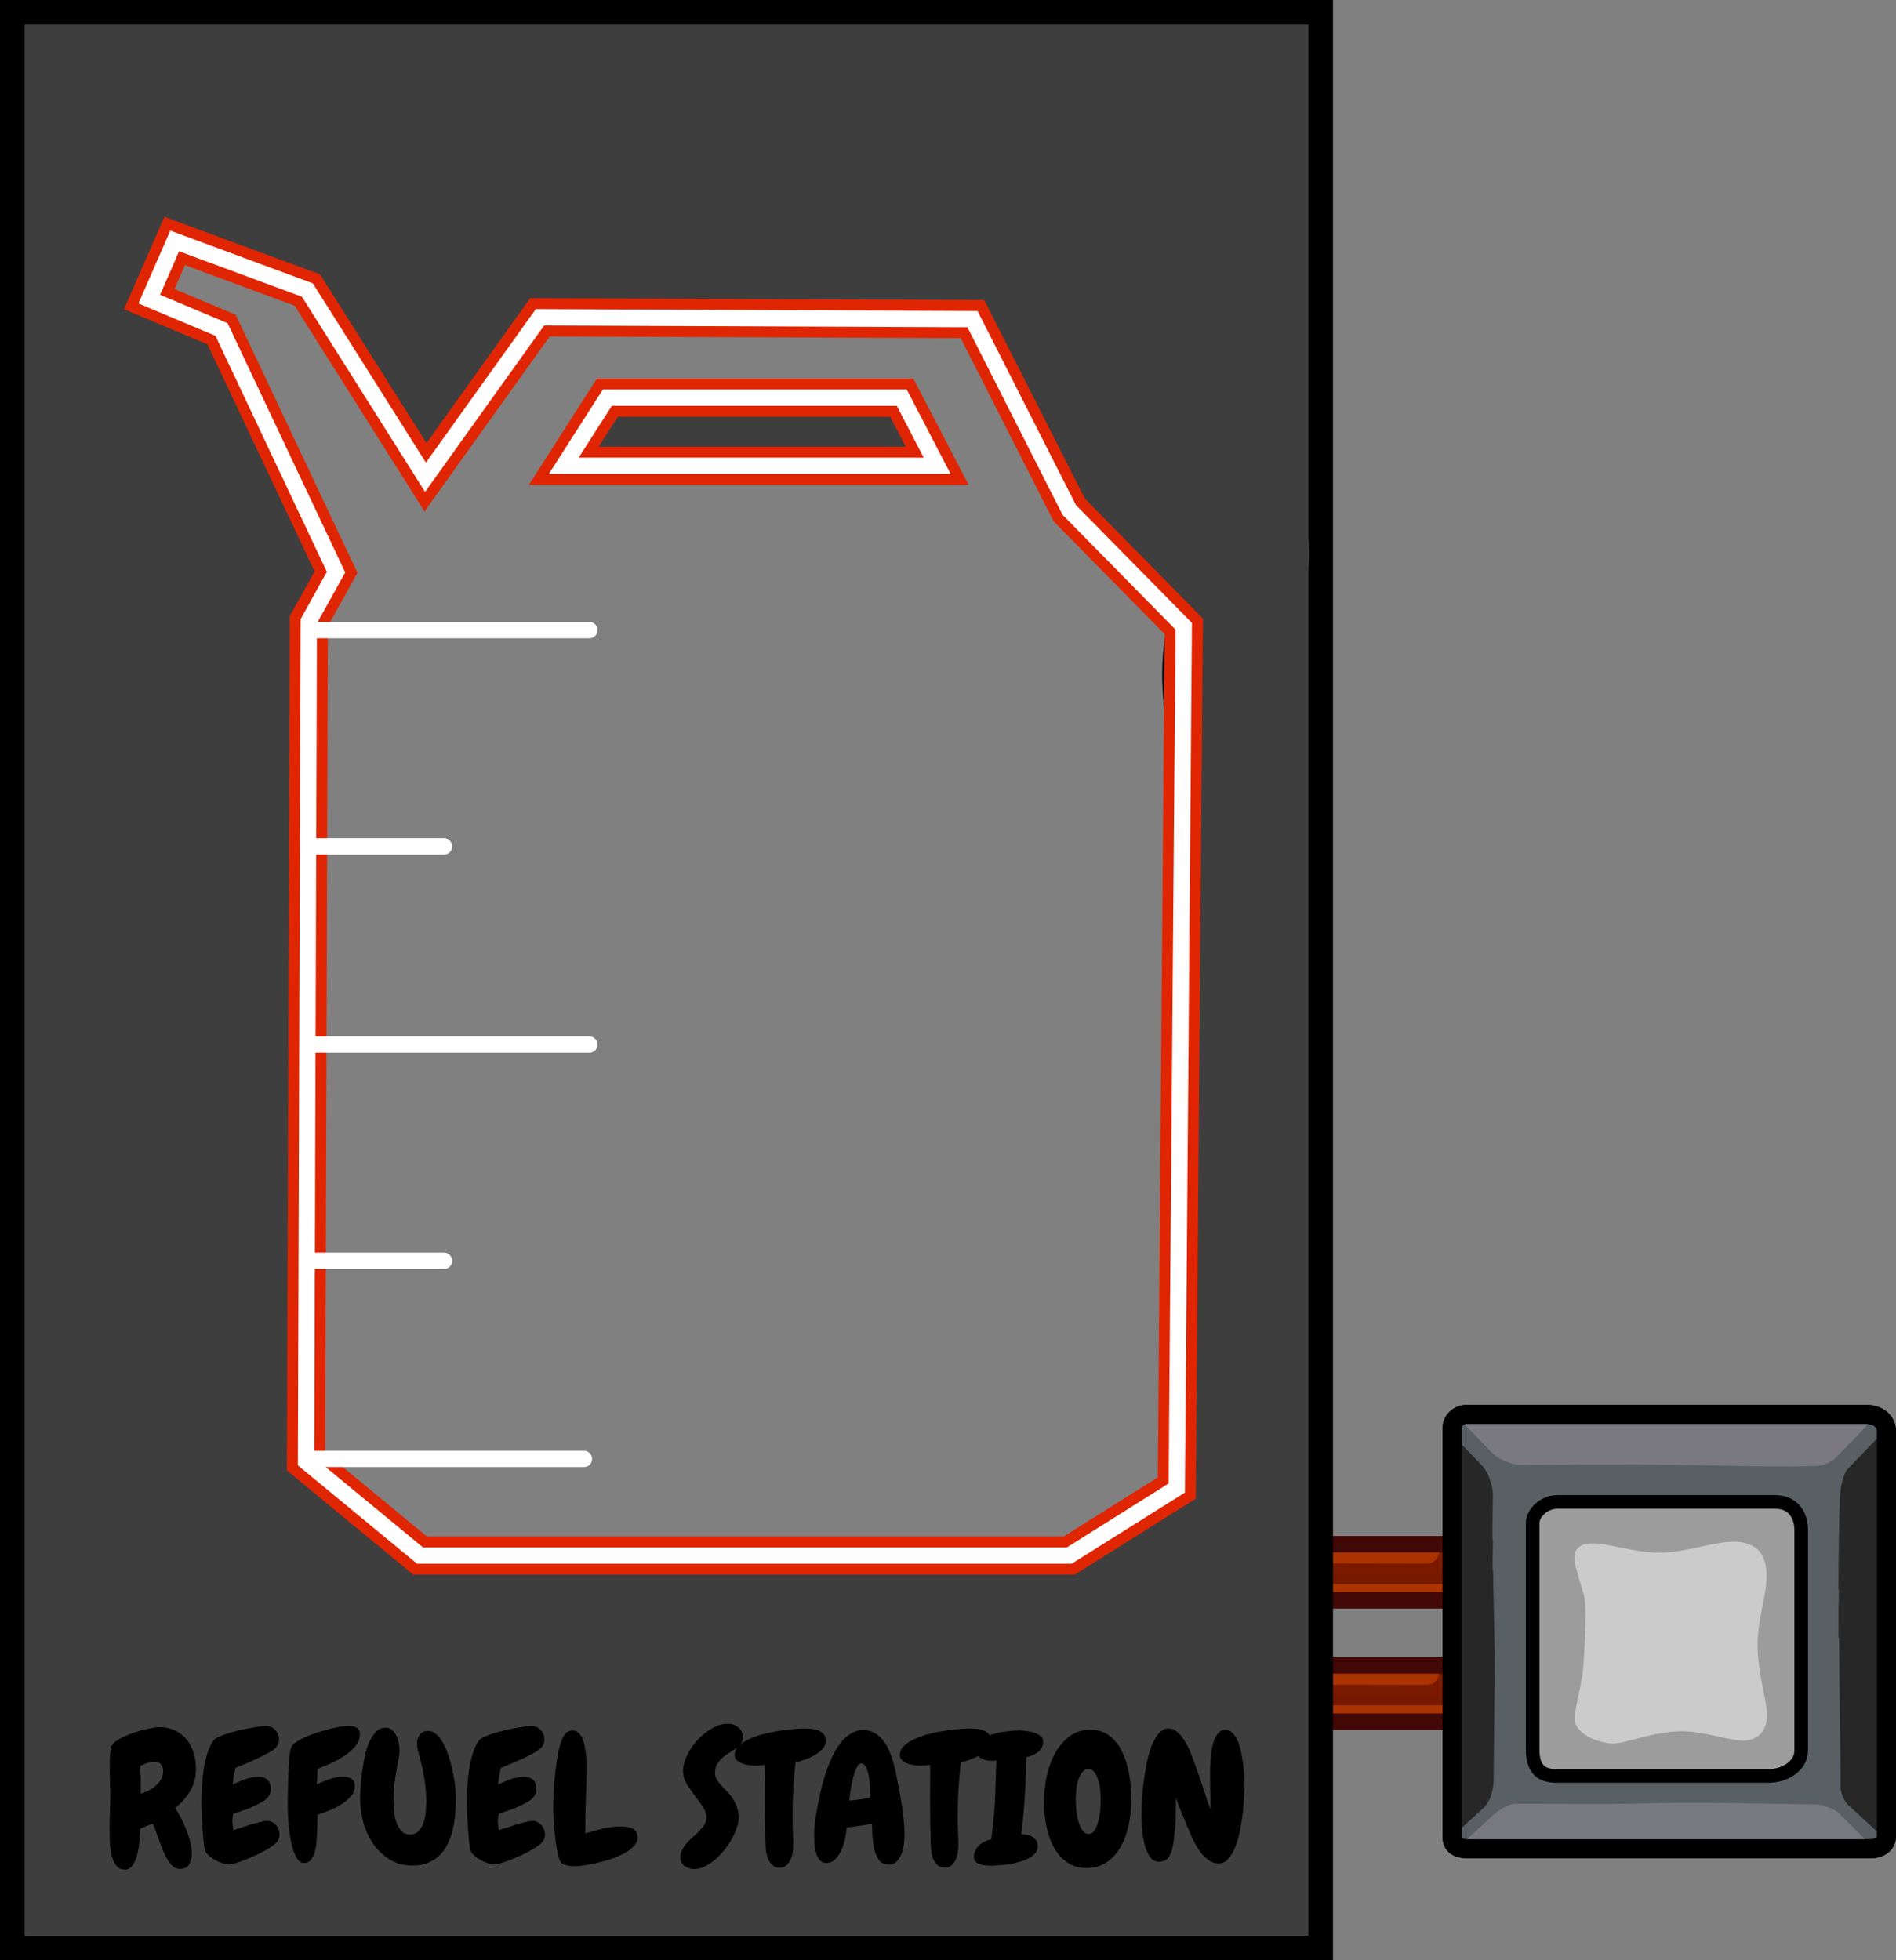 <svg version="1.1" xmlns="http://www.w3.org/2000/svg" xmlns:xlink="http://www.w3.org/1999/xlink" width="347.768" height="359.5" viewBox="0,0,347.768,359.5"><rect x="0" y="0" width="347.768" height="359.5" fill="#808080" stroke="none"/><defs><linearGradient x1="372.688" y1="305.69" x2="372.688" y2="315.975" gradientUnits="userSpaceOnUse" id="color-1"><stop offset="0" stop-color="#801a00"/><stop offset="1" stop-color="#701800"/></linearGradient><linearGradient x1="372.688" y1="283.44" x2="372.688" y2="293.725" gradientUnits="userSpaceOnUse" id="color-2"><stop offset="0" stop-color="#801a00"/><stop offset="1" stop-color="#701800"/></linearGradient></defs><g transform="translate(-117.75,-0.25)"><g data-paper-data="{&quot;isPaintingLayer&quot;:true}" fill-rule="nonzero" stroke-linejoin="miter" stroke-miterlimit="10" stroke-dasharray="" stroke-dashoffset="0" style="mix-blend-mode: normal"><g><path d="M358.759,315.975v-10.286h27.857v10.286z" fill="url(#color-1)" stroke="#420806" stroke-width="3" stroke-linecap="butt"/><path d="M379.473,307.007l-19.429,-0.032" fill="none" stroke="#aa3300" stroke-width="4.5" stroke-linecap="round"/><path d="M359.315,315.436v-2.444h27v2.444z" fill="#aa3300" stroke="none" stroke-width="0" stroke-linecap="butt"/><path d="M358.759,315.975v-10.286h27.857v10.286z" fill="none" stroke="#420806" stroke-width="3" stroke-linecap="butt"/></g><g><path d="M358.759,293.725v-10.286h27.857v10.286z" fill="url(#color-2)" stroke="#420806" stroke-width="3" stroke-linecap="butt"/><path d="M379.473,284.757l-19.429,-0.032" fill="none" stroke="#aa3300" stroke-width="4.5" stroke-linecap="round"/><path d="M359.315,293.186v-2.444h27v2.444z" fill="#aa3300" stroke="none" stroke-width="0" stroke-linecap="butt"/><path d="M358.759,293.725v-10.286h27.857v10.286z" fill="none" stroke="#420806" stroke-width="3" stroke-linecap="butt"/></g><path d="M164.287,322.27v-37h185.5v37z" fill="#3e3e3e" stroke="none" stroke-width="0" stroke-linecap="butt"/><path d="M120,357.5v-355h240v355zM145.323,17.749c-9.923,1.24 -8.682,11.163 -8.682,11.163c0.996,7.802 3.384,15.363 5.008,23.059c0.805,3.816 -0.085,7.8 -0.085,11.701c0,10.333 0,20.667 0,31c0,1.159 -0.021,8.772 0.085,9.299c1.021,5.073 3.081,9.907 4,15c0.864,4.787 -0.109,10.772 -0.085,15.701c0.016,3.293 0.838,6.538 1.034,9.825c0.321,5.382 -0.034,10.783 -0.034,16.175c0,1.45 -0.031,8.856 0.129,9.602c0.663,3.092 2.598,5.863 3,9c1.091,8.513 -0.915,17.383 -0.114,25.951c0.562,6.011 1.491,11.985 2,18c0.213,2.52 0.165,5.062 0.073,7.608c-0.642,-0.104 -1.337,-0.161 -2.088,-0.161c-10,0 -10,10 -10,10c0,2.333 0,5.667 0,8c0,4.47 0.577,9.562 0.049,14.015c-1.028,8.658 -2.013,18.391 -0.974,27.207c1.104,9.361 2.973,18.235 5.26,27.345c1.615,6.431 3.547,12.077 7.16,17.696c0.425,0.686 0.932,1.317 1.505,1.879c0.094,9.858 9.999,9.858 9.999,9.858c6.668,-0.027 12.588,1.422 19.175,1.966c12.259,1.013 24.735,-0.858 37,0c3.277,0.229 6.593,0.578 9.732,1.544c3.328,1.024 0.085,-11.367 3.537,-10.918c5.075,0.66 13.436,0.075 18.555,0.075c20.333,0 40.333,3 60.667,3c6.793,0 14.881,5.74 20.337,0.128c1.385,-1.424 9.576,-3.538 9.921,-6.573c0.234,-2.061 0.423,-4.177 0.075,-6.222c-0.068,-0.4 -1.473,0.003 -1.183,-0.281c0.53,-0.52 1.657,-0.077 2.13,-0.649c0.875,-1.058 0.842,-2.642 1.559,-3.813c0.492,-0.804 1.576,-1.158 2,-2c1.06,-2.102 1.576,-4.437 2.364,-6.655c0,-2.028 0.763,-3.986 1,-6c0.54,-4.591 0.129,-9.947 0.129,-14.602c0,-3.575 0.611,-8.664 -0.075,-12.222c-0.506,-2.625 -1.136,-5.263 -2.223,-7.705c-0.473,-1.063 -1.774,-1.569 -2.354,-2.578c-0.694,-1.207 -0.772,-2.691 -1.39,-3.939c-0.981,-1.98 -2.256,-3.801 -3.384,-5.701l-4.729,-4.764c-0.115,-4.665 -1.18,-8.02 -1.18,-12.758c0.002,-18.686 1.031,-42.882 0.331,-61.551c-0.503,-13.403 0.243,-22.047 0.663,-35.426c0.316,-10.091 -3.046,-20.021 -1.748,-30.034c1.416,-10.928 2.085,-21.418 2.088,-32.323c-0.049,-7.278 1.392,-14.491 2.227,-21.722c1.192,-10.331 1.762,-20.886 1.773,-31.278v-3c0,-3.473 -1.206,-5.74 -2.781,-7.219c-1.48,-1.575 -3.746,-2.781 -7.219,-2.781c-14.949,0 -29.778,-1.556 -44.706,-1.996c-0.181,-0.005 -21.735,-0.004 -24.294,-0.004c-15,0 -30,0 -45,0c-5,0 -10,0 -15,0c-1.467,0 -2.955,0.391 -4.398,0.129c-5.735,-1.042 -11.159,-3.373 -16.767,-4.959c-6.956,-0.651 -12.163,-1.521 -18.834,-1.17c-2.618,0.138 -5.374,-0.164 -7.827,0.761c-2.089,0.788 -3.496,2.778 -5.244,4.168l-0.017,0.051c-0.668,-0.028 -1.384,0.001 -2.153,0.097z" fill="#3e3e3e" stroke="#000000" stroke-width="4.5" stroke-linecap="butt"/><path d="M168.227,324.674c0.031,-0.003 0.061,-0.007 0.092,-0.011c12.305,-0.122 24.271,-1.455 36.692,-1.006c3.017,0.109 5.989,0.79 9,1c10.138,0.707 20.745,0.429 30.909,0.009c9.812,-0.405 20.139,-1.942 30.022,-1.013c12.4,1.166 24.571,3.932 37,5c3.151,0.271 6.527,0.161 9.833,0.079c0.018,1.585 0.029,3.17 -0.137,4.719c-0.007,0.069 -0.019,0.138 -0.034,0.206c-2.014,-0.006 -4.027,0.015 -6.041,0.015c-3.333,0 -6.667,0 -10,0c-17,0 -34,0 -51,0c-4.485,0 -9.292,0.382 -13.778,0.075c-2.079,-0.142 -4.556,-2.121 -6.129,-2.585c-0.687,-0.202 -13.194,-2.378 -14.268,-2.456c-12.261,-0.89 -24.76,1.031 -37,0c-4.851,-0.409 -9.448,-1.2 -14.175,-1.666c-0.228,-0.837 -0.562,-1.631 -0.987,-2.366z" fill="#3e3e3e" stroke="#000000" stroke-width="4.5" stroke-linecap="butt"/><path d="M138.805,353.589v-55.667h214.5v55.667z" fill="#3e3e3e" stroke="none" stroke-width="0" stroke-linecap="butt"/><path d="M179.805,58.407v-49.985h166v49.985z" fill="#3e3e3e" stroke="none" stroke-width="0" stroke-linecap="butt"/><path d="M135.805,335.407v-241h38v241z" fill="#3e3e3e" stroke="none" stroke-width="0" stroke-linecap="butt"/><path d="M152.39,8.948c2.706,-2.32 5.29,0.006 8.095,-0.474c2.289,-0.392 3.568,-0.811 6.121,-0.938c2.489,-0.124 6.214,-1.535 7.451,0.629l0.521,0.912c10.396,-1.148 29.524,-2.939 29.524,2.382c0,2.994 -6.264,-1.121 -7.344,1.672c-0.241,0.623 -1.666,0.659 -1.517,1.31c1.521,1.315 2.776,2.932 3.67,4.756c1.154,1.406 2.003,3.109 1.493,5.63c0.02,0.319 0.031,0.641 0.031,0.966c0,3.011 -0.887,5.815 -2.415,8.165c1.2,1.464 2.401,2.903 3.829,3.857c3.569,2.386 5.464,3.455 7.111,6.301c4.835,2.49 8.142,7.531 8.142,13.344c0,8.284 -6.716,15 -15,15c-4.878,0 -9.212,-2.328 -11.951,-5.934c-2.961,-1.507 -7.653,-4.97 -9.721,-6.41c-1.586,-1.104 -2.844,-4.877 -4.491,-5.308c-4.05,-1.06 -9.398,-5.004 -12.78,-5.348c-2.901,-0.295 -9.324,-1.102 -11.974,-3.27c-0.843,0.988 -1.812,1.865 -2.881,2.607c0.087,0.653 0.132,1.32 0.132,1.997c0,1.947 -0.371,3.807 -1.046,5.514c0.467,0.571 0.892,1.177 1.272,1.814c1.083,0.837 1.878,0.007 2.999,0.256c1.49,0.331 5.004,2.759 5.855,3.483c5.581,4.751 6.315,13.09 7.8,20.045c3.955,2.593 6.611,7.005 6.779,12.047c3.648,2.736 6.008,7.096 6.008,12.007l0,-0c0,8.284 -6.716,15 -15,15c-7.566,0 -13.823,-5.601 -14.852,-12.883c-0.793,-0.041 -1.619,-0.135 -2.482,-0.284c-2.95,-0.511 -6.406,-0.387 -8.672,-2.344c-4.254,-3.674 -8.676,-9.674 -10.078,-15.281c-0.757,-3.03 -0.825,-6.845 -1.863,-9.72c-1.333,-3.694 3.09,0.55 2.298,-3.41l2.648,-7.579c0.297,-2.02 -5.646,-5.773 -5.111,-7.302c-2.218,-2.615 0.111,-5.333 0.111,-9.031c0,-4.878 -4.338,-11.546 -0.731,-14.286c-0.816,-1.85 -1.269,-3.896 -1.269,-6.048c0,-4.529 2.008,-8.59 5.181,-11.34c0.181,-1.155 0.493,-2.265 0.922,-3.317c-0.361,-0.314 -0.725,-0.648 -1.093,-1.004c-4.124,-3.992 8.062,2.718 9.24,-1.88c2.092,-8.164 7.318,-6.314 13.265,-4.149c0.412,-0.774 1.014,-1.502 1.773,-2.154z" fill="#3e3e3e" stroke="none" stroke-width="0.5" stroke-linecap="butt"/><path d="M174.602,272.141c8.284,0 15,6.716 15,15c0,5.667 -3.143,10.601 -7.781,13.152c-2.743,3.557 -7.047,5.848 -11.885,5.848c-8.284,0 -15,-6.716 -15,-15c0,-5.667 3.143,-10.601 7.781,-13.152c2.743,-3.557 7.047,-5.848 11.885,-5.848z" fill="#3e3e3e" stroke="none" stroke-width="0.5" stroke-linecap="butt"/><path d="M316.602,305.474c0,-8.284 6.716,-15 15,-15c8.284,0 15,6.716 15,15c0,8.284 -6.716,15 -15,15c-8.284,0 -15,-6.716 -15,-15z" fill="#3e3e3e" stroke="none" stroke-width="0.5" stroke-linecap="butt"/><path d="M345.893,282.974c6.129,10.51 4.174,36.833 -13.125,36.833c-4.739,0 -8.07,-1.513 -10.389,-3.943c-4.545,-2.577 -7.611,-7.459 -7.611,-13.057c0,-3.223 1.017,-6.209 2.747,-8.654c0.067,-1.274 0.157,-2.509 0.253,-3.679c0,-2.701 0.714,-5.236 1.964,-7.425c1.208,-2.605 2.998,-4.862 5.471,-5.53c2.221,-1.3 4.806,-2.045 7.565,-2.045c3,0 5.794,0.881 8.138,2.397c1.844,0.925 3.387,2.359 4.987,5.103z" fill="#3e3e3e" stroke="none" stroke-width="0.5" stroke-linecap="butt"/><path d="M334.268,308.474v-55.667h20v55.667z" fill="#3e3e3e" stroke="none" stroke-width="0" stroke-linecap="butt"/><path d="M357.935,101.807c0,8.284 -6.716,15 -15,15c-5.56,0 -10.413,-3.025 -13.004,-7.518c-1.167,-0.422 -2.203,-0.947 -3.048,-1.571c-12.016,-8.868 -18.828,-22.019 -24.225,-35.65c-0.981,-2.478 -4.119,-6.036 -4.311,-8.664c-0.696,-1.73 -1.079,-3.619 -1.079,-5.597c0,-3.429 1.151,-6.59 3.087,-9.116c3.039,-4.209 8.076,-7.001 14.009,-6.082c2.017,0.312 4.684,1.566 6.289,2.62c0.286,0.188 0.54,0.426 0.771,0.696c1.491,1.151 2.76,2.576 3.73,4.2c2.093,0.356 3.637,-2.32 5.688,-2.87c0.969,-0.26 7.419,-0.359 9.064,0.333c1.652,0.696 3.452,1.052 5.034,1.896c3.032,1.617 5.05,6.186 5.744,9.137c2.061,8.761 5.246,17.105 5.584,26.185c0.114,3.07 0.004,6.225 -0.441,9.328c1.339,2.245 2.108,4.868 2.108,7.672z" fill="#3e3e3e" stroke="none" stroke-width="0.5" stroke-linecap="butt"/><path d="M198.935,67.792c2.761,0 5,2.239 5,5c0,1.963 -1.131,3.661 -2.777,4.48c0.099,0.527 0.197,1.072 0.294,1.641c0.582,3.401 1.312,8.879 -4.517,8.879c-7.383,0 -3.197,-4.467 -5.346,-7.103c-4.163,-5.105 -7.387,-9.811 -10.481,-15.79c-0.936,-1.809 -0.787,-6.341 1.387,-6.934c1.543,-0.421 3.564,-0.246 4.903,-0.338c0.917,-1.12 2.31,-1.835 3.871,-1.835c1.095,0 2.109,0.352 2.932,0.95c0.194,0.11 0.376,0.24 0.54,0.399c1.831,1.77 1.643,4.472 2.453,6.62c0.552,1.463 1.035,2.781 1.467,4.039c0.091,-0.005 0.182,-0.007 0.274,-0.007z" fill="#3e3e3e" stroke="none" stroke-width="0.5" stroke-linecap="butt"/><path d="M232.244,72.805c0.984,-0.265 2.242,-0.339 4.024,-0.346c7.981,-0.033 20.74,-0.031 28.72,-0.031c1.75,0 3.015,1.217 4.646,1.364c4.962,0.447 5.986,-0.297 10.3,-1c0.907,-0.148 3.386,0.178 3.833,0.625c1.996,1.996 2.529,3.562 2.225,4.951c1.559,0.881 2.609,2.094 2.609,3.757c0,6.299 -6.864,5.129 -10.664,4.623c-13.312,-1.775 -26.05,1.46 -39.309,0.634c-3.426,-0.213 -6.922,-0.941 -10.36,-1.257c-0.17,-0.016 -0.354,-0.023 -0.542,-0.029c-2.506,-0.27 -4.457,-2.393 -4.457,-4.971c0,-1.627 0.777,-3.073 1.981,-3.986c0.154,-0.149 0.326,-0.28 0.519,-0.389c1.014,-0.571 2.02,-0.859 3.019,-0.96c1.099,-1.735 1.96,-2.582 3.456,-2.986z" fill="#3e3e3e" stroke="none" stroke-width="0.5" stroke-linecap="butt"/><g fill="none"><path d="M221.152,85.678l8,-12.5h54l6.5,12.5z" stroke="#e02503" stroke-width="7" stroke-linecap="butt"/><path d="M173.884,268.278l0.5,-154.1l5,-9l-21,-44.5l-13.259,-5.57l4.667,-10.667l24.333,9l21.667,34.333l21,-29.333l79.333,0.333l17.75,35l21,21.333l-1.282,158.043l-19.709,12.377h-119.1z" stroke="#e02503" stroke-width="7" stroke-linecap="round"/><path d="M173.884,268.278l0.5,-154.1l5,-9l-21,-44.5l-13.259,-5.57l4.667,-10.667l24.333,9l21.667,34.333l21,-29.333l79.333,0.333l17.75,35l21,21.333l-1.282,158.043l-19.709,12.377h-119.1z" stroke="#ffffff" stroke-width="3" stroke-linecap="round"/><path d="M221.152,85.678l8,-12.5h54l6.5,12.5z" stroke="#ffffff" stroke-width="3" stroke-linecap="butt"/></g><path d="M153.69,324.633c0,1.5 -0.349,2.849 -1.047,4.047c-0.688,1.188 -1.609,2.24 -2.766,3.156c0.354,0.521 0.714,1.13 1.078,1.828c0.365,0.688 0.693,1.417 0.984,2.188c0.302,0.771 0.542,1.542 0.719,2.312c0.188,0.771 0.281,1.479 0.281,2.125c0,0.698 -0.167,1.323 -0.5,1.875c-0.333,0.552 -0.906,0.828 -1.719,0.828c-0.667,0 -1.245,-0.328 -1.734,-0.984c-0.49,-0.646 -0.927,-1.417 -1.312,-2.312c-0.375,-0.906 -0.719,-1.823 -1.031,-2.75c-0.312,-0.938 -0.609,-1.688 -0.891,-2.25c-0.396,0.125 -0.781,0.271 -1.156,0.438c-0.365,0.167 -0.74,0.323 -1.125,0.469c-0.021,0.479 -0.062,1.141 -0.125,1.984c-0.052,0.833 -0.172,1.661 -0.359,2.484c-0.177,0.823 -0.453,1.536 -0.828,2.141c-0.365,0.604 -0.87,0.906 -1.516,0.906c-0.719,0 -1.276,-0.292 -1.672,-0.875c-0.385,-0.583 -0.661,-1.276 -0.828,-2.078c-0.156,-0.802 -0.245,-1.62 -0.266,-2.453c-0.021,-0.844 -0.031,-1.5 -0.031,-1.969c0,-1.021 0.021,-2.026 0.062,-3.016c0.042,-0.99 0.062,-1.995 0.062,-3.016c0,-0.927 -0.016,-1.854 -0.047,-2.781c-0.031,-0.938 -0.047,-1.885 -0.047,-2.844c0,-0.219 0,-0.495 0,-0.828c0,-0.333 0.016,-0.677 0.047,-1.031c0.031,-0.365 0.068,-0.708 0.109,-1.031c0.042,-0.333 0.12,-0.594 0.234,-0.781c0.208,-0.458 0.698,-0.891 1.469,-1.297c0.771,-0.417 1.615,-0.781 2.531,-1.094c0.927,-0.323 1.828,-0.573 2.703,-0.75c0.885,-0.188 1.547,-0.281 1.984,-0.281c1.104,0 2.078,0.208 2.922,0.625c0.854,0.406 1.562,0.964 2.125,1.672c0.562,0.698 0.984,1.51 1.266,2.438c0.281,0.917 0.422,1.885 0.422,2.906zM147.674,325.086c0,-0.562 -0.13,-0.99 -0.391,-1.281c-0.26,-0.292 -0.688,-0.438 -1.281,-0.438c-0.427,0 -0.865,0.078 -1.312,0.234c-0.448,0.146 -0.854,0.318 -1.219,0.516c0.083,1.719 0.115,3.422 0.094,5.109c0.458,-0.156 0.927,-0.349 1.406,-0.578c0.479,-0.24 0.917,-0.531 1.312,-0.875c0.406,-0.354 0.74,-0.745 1,-1.172c0.26,-0.438 0.391,-0.943 0.391,-1.516zM169.024,336.649c0,0.417 -0.109,0.818 -0.328,1.203c-0.219,0.365 -0.729,0.797 -1.531,1.297c-0.802,0.5 -1.693,0.974 -2.672,1.422c-0.979,0.448 -1.927,0.828 -2.844,1.141c-0.906,0.312 -1.573,0.469 -2,0.469c-0.302,0 -0.661,-0.073 -1.078,-0.219c-0.417,-0.135 -0.833,-0.312 -1.25,-0.531c-0.406,-0.219 -0.776,-0.469 -1.109,-0.75c-0.333,-0.281 -0.578,-0.552 -0.734,-0.812c-0.083,-0.146 -0.167,-0.448 -0.25,-0.906c-0.073,-0.458 -0.135,-0.99 -0.188,-1.594c-0.052,-0.615 -0.104,-1.26 -0.156,-1.938c-0.042,-0.688 -0.078,-1.339 -0.109,-1.953c-0.031,-0.615 -0.052,-1.161 -0.062,-1.641c-0.01,-0.479 -0.016,-0.828 -0.016,-1.047c0,-0.802 0.026,-1.724 0.078,-2.766c0.062,-1.042 0.167,-2.089 0.312,-3.141c0.156,-1.052 0.38,-2.057 0.672,-3.016c0.292,-0.969 0.688,-1.792 1.188,-2.469c0.146,-0.198 0.448,-0.401 0.906,-0.609c0.458,-0.219 0.995,-0.427 1.609,-0.625c0.625,-0.198 1.292,-0.38 2,-0.547c0.719,-0.177 1.406,-0.323 2.062,-0.438c0.667,-0.125 1.271,-0.224 1.812,-0.297c0.542,-0.083 0.953,-0.125 1.234,-0.125c0.333,0 0.646,0.073 0.938,0.219c0.292,0.135 0.542,0.323 0.75,0.562c0.208,0.24 0.37,0.505 0.484,0.797c0.115,0.292 0.172,0.604 0.172,0.938c0,0.281 -0.036,0.521 -0.109,0.719c-0.073,0.188 -0.188,0.401 -0.344,0.641c-0.219,0.281 -0.677,0.62 -1.375,1.016c-0.688,0.385 -1.438,0.771 -2.25,1.156c-0.812,0.375 -1.594,0.714 -2.344,1.016c-0.75,0.302 -1.276,0.521 -1.578,0.656c-0.083,0.5 -0.177,1.005 -0.281,1.516c-0.094,0.51 -0.161,1.026 -0.203,1.547c0.667,-0.354 1.422,-0.682 2.266,-0.984c0.854,-0.302 1.661,-0.453 2.422,-0.453c1.542,0 2.312,0.76 2.312,2.281c0,0.365 -0.073,0.688 -0.219,0.969c-0.135,0.281 -0.318,0.531 -0.547,0.75c-0.229,0.219 -0.49,0.411 -0.781,0.578c-0.292,0.156 -0.583,0.312 -0.875,0.469c-0.688,0.365 -1.411,0.682 -2.172,0.953c-0.76,0.271 -1.521,0.536 -2.281,0.797c-0.042,0.177 -0.083,0.37 -0.125,0.578c-0.042,0.208 -0.062,0.406 -0.062,0.594c0,0.312 0.021,0.62 0.062,0.922c0.042,0.302 0.083,0.604 0.125,0.906c0.26,-0.083 0.677,-0.224 1.25,-0.422c0.573,-0.198 1.172,-0.391 1.797,-0.578c0.635,-0.198 1.245,-0.365 1.828,-0.5c0.594,-0.146 1.031,-0.219 1.312,-0.219c0.323,0 0.625,0.073 0.906,0.219c0.281,0.135 0.521,0.318 0.719,0.547c0.198,0.219 0.354,0.484 0.469,0.797c0.125,0.302 0.188,0.604 0.188,0.906zM183.758,318.258c0,0.823 -0.281,1.573 -0.844,2.25c-0.562,0.667 -1.25,1.266 -2.062,1.797c-0.812,0.531 -1.667,0.995 -2.562,1.391c-0.885,0.385 -1.651,0.708 -2.297,0.969c0,0.458 -0.016,0.927 -0.047,1.406c-0.021,0.479 -0.052,0.958 -0.094,1.438c0.698,-0.354 1.479,-0.682 2.344,-0.984c0.865,-0.302 1.688,-0.453 2.469,-0.453c0.635,0 1.151,0.13 1.547,0.391c0.406,0.26 0.609,0.714 0.609,1.359c0,0.719 -0.255,1.365 -0.766,1.938c-0.51,0.562 -1.125,1.062 -1.844,1.5c-0.708,0.427 -1.453,0.792 -2.234,1.094c-0.781,0.302 -1.443,0.542 -1.984,0.719c0,0.719 -0.016,1.432 -0.047,2.141c-0.021,0.698 -0.052,1.396 -0.094,2.094c-0.021,0.344 -0.057,0.776 -0.109,1.297c-0.052,0.521 -0.161,1.026 -0.328,1.516c-0.167,0.49 -0.401,0.911 -0.703,1.266c-0.302,0.354 -0.693,0.531 -1.172,0.531c-0.448,0 -0.839,-0.219 -1.172,-0.656c-0.323,-0.448 -0.599,-1.016 -0.828,-1.703c-0.229,-0.698 -0.417,-1.474 -0.562,-2.328c-0.135,-0.865 -0.24,-1.708 -0.312,-2.531c-0.073,-0.823 -0.115,-1.578 -0.125,-2.266c-0.01,-0.698 -0.016,-1.234 -0.016,-1.609c0,-0.281 0.005,-0.698 0.016,-1.25c0.01,-0.552 0.021,-1.161 0.031,-1.828c0.01,-0.677 0.031,-1.385 0.062,-2.125c0.031,-0.74 0.068,-1.438 0.109,-2.094c0.042,-0.667 0.099,-1.255 0.172,-1.766c0.083,-0.51 0.177,-0.885 0.281,-1.125c0.24,-0.479 0.807,-0.948 1.703,-1.406c0.906,-0.469 1.911,-0.88 3.016,-1.234c1.115,-0.365 2.198,-0.661 3.25,-0.891c1.052,-0.229 1.859,-0.344 2.422,-0.344c0.26,0 0.516,0.016 0.766,0.047c0.25,0.031 0.479,0.104 0.688,0.219c0.219,0.104 0.391,0.255 0.516,0.453c0.135,0.198 0.203,0.458 0.203,0.781zM201.371,330.336c0,0.885 -0.047,1.802 -0.141,2.75c-0.083,0.938 -0.234,1.854 -0.453,2.75c-0.208,0.885 -0.505,1.724 -0.891,2.516c-0.375,0.792 -0.859,1.49 -1.453,2.094c-0.583,0.594 -1.286,1.062 -2.109,1.406c-0.823,0.354 -1.786,0.531 -2.891,0.531c-1.625,0 -3.042,-0.38 -4.25,-1.141c-1.208,-0.76 -2.214,-1.729 -3.016,-2.906c-0.802,-1.188 -1.401,-2.51 -1.797,-3.969c-0.385,-1.469 -0.578,-2.922 -0.578,-4.359c0,-0.156 0,-0.297 0,-0.422c0,-0.135 0.01,-0.255 0.031,-0.359c0.021,-0.458 0.057,-1.078 0.109,-1.859c0.062,-0.781 0.156,-1.615 0.281,-2.5c0.135,-0.885 0.302,-1.797 0.5,-2.734c0.208,-0.938 0.479,-1.771 0.812,-2.5c0.344,-0.74 0.755,-1.349 1.234,-1.828c0.479,-0.479 1.042,-0.719 1.688,-0.719c0.479,0 0.88,0.141 1.203,0.422c0.323,0.281 0.589,0.635 0.797,1.062c0.208,0.417 0.354,0.859 0.438,1.328c0.094,0.469 0.141,0.901 0.141,1.297c0,0.583 -0.062,1.172 -0.188,1.766c-0.115,0.594 -0.229,1.188 -0.344,1.781c-0.167,0.927 -0.307,1.859 -0.422,2.797c-0.104,0.927 -0.156,1.88 -0.156,2.859c0,0.5 0.026,1.109 0.078,1.828c0.052,0.708 0.188,1.396 0.406,2.062c0.219,0.656 0.526,1.219 0.922,1.688c0.406,0.469 0.958,0.703 1.656,0.703c0.667,0 1.198,-0.224 1.594,-0.672c0.406,-0.458 0.708,-1 0.906,-1.625c0.198,-0.635 0.323,-1.302 0.375,-2c0.052,-0.698 0.078,-1.292 0.078,-1.781c0,-1.438 -0.12,-2.854 -0.359,-4.25c-0.24,-1.406 -0.552,-2.802 -0.938,-4.188c-0.115,-0.365 -0.208,-0.729 -0.281,-1.094c-0.073,-0.375 -0.109,-0.75 -0.109,-1.125c0,-0.604 0.177,-1.13 0.531,-1.578c0.365,-0.458 0.87,-0.688 1.516,-0.688c0.542,0 1.047,0.214 1.516,0.641c0.469,0.417 0.885,0.969 1.25,1.656c0.375,0.677 0.698,1.443 0.969,2.297c0.271,0.844 0.5,1.682 0.688,2.516c0.198,0.833 0.344,1.63 0.438,2.391c0.104,0.76 0.167,1.38 0.188,1.859c0.021,0.208 0.031,0.417 0.031,0.625c0,0.208 0,0.432 0,0.672zM217.715,336.649c0,0.417 -0.109,0.818 -0.328,1.203c-0.219,0.365 -0.729,0.797 -1.531,1.297c-0.802,0.5 -1.693,0.974 -2.672,1.422c-0.979,0.448 -1.927,0.828 -2.844,1.141c-0.906,0.312 -1.573,0.469 -2,0.469c-0.302,0 -0.661,-0.073 -1.078,-0.219c-0.417,-0.135 -0.833,-0.312 -1.25,-0.531c-0.406,-0.219 -0.776,-0.469 -1.109,-0.75c-0.333,-0.281 -0.578,-0.552 -0.734,-0.812c-0.083,-0.146 -0.167,-0.448 -0.25,-0.906c-0.073,-0.458 -0.135,-0.99 -0.188,-1.594c-0.052,-0.615 -0.104,-1.26 -0.156,-1.938c-0.042,-0.688 -0.078,-1.339 -0.109,-1.953c-0.031,-0.615 -0.052,-1.161 -0.062,-1.641c-0.01,-0.479 -0.016,-0.828 -0.016,-1.047c0,-0.802 0.026,-1.724 0.078,-2.766c0.062,-1.042 0.167,-2.089 0.312,-3.141c0.156,-1.052 0.38,-2.057 0.672,-3.016c0.292,-0.969 0.688,-1.792 1.188,-2.469c0.146,-0.198 0.448,-0.401 0.906,-0.609c0.458,-0.219 0.995,-0.427 1.609,-0.625c0.625,-0.198 1.292,-0.38 2,-0.547c0.719,-0.177 1.406,-0.323 2.062,-0.438c0.667,-0.125 1.271,-0.224 1.812,-0.297c0.542,-0.083 0.953,-0.125 1.234,-0.125c0.333,0 0.646,0.073 0.938,0.219c0.292,0.135 0.542,0.323 0.75,0.562c0.208,0.24 0.37,0.505 0.484,0.797c0.115,0.292 0.172,0.604 0.172,0.938c0,0.281 -0.036,0.521 -0.109,0.719c-0.073,0.188 -0.188,0.401 -0.344,0.641c-0.219,0.281 -0.677,0.62 -1.375,1.016c-0.688,0.385 -1.438,0.771 -2.25,1.156c-0.812,0.375 -1.594,0.714 -2.344,1.016c-0.75,0.302 -1.276,0.521 -1.578,0.656c-0.083,0.5 -0.177,1.005 -0.281,1.516c-0.094,0.51 -0.161,1.026 -0.203,1.547c0.667,-0.354 1.422,-0.682 2.266,-0.984c0.854,-0.302 1.661,-0.453 2.422,-0.453c1.542,0 2.312,0.76 2.312,2.281c0,0.365 -0.073,0.688 -0.219,0.969c-0.135,0.281 -0.318,0.531 -0.547,0.75c-0.229,0.219 -0.49,0.411 -0.781,0.578c-0.292,0.156 -0.583,0.312 -0.875,0.469c-0.688,0.365 -1.411,0.682 -2.172,0.953c-0.76,0.271 -1.521,0.536 -2.281,0.797c-0.042,0.177 -0.083,0.37 -0.125,0.578c-0.042,0.208 -0.062,0.406 -0.062,0.594c0,0.312 0.021,0.62 0.062,0.922c0.042,0.302 0.083,0.604 0.125,0.906c0.26,-0.083 0.677,-0.224 1.25,-0.422c0.573,-0.198 1.172,-0.391 1.797,-0.578c0.635,-0.198 1.245,-0.365 1.828,-0.5c0.594,-0.146 1.031,-0.219 1.312,-0.219c0.323,0 0.625,0.073 0.906,0.219c0.281,0.135 0.521,0.318 0.719,0.547c0.198,0.219 0.354,0.484 0.469,0.797c0.125,0.302 0.188,0.604 0.188,0.906zM234.698,337.274c0,0.542 -0.224,1.052 -0.672,1.531c-0.438,0.469 -1.01,0.901 -1.719,1.297c-0.708,0.385 -1.495,0.729 -2.359,1.031c-0.865,0.292 -1.724,0.536 -2.578,0.734c-0.844,0.208 -1.641,0.365 -2.391,0.469c-0.75,0.115 -1.339,0.172 -1.766,0.172c-0.417,0 -0.859,-0.042 -1.328,-0.125c-0.458,-0.073 -0.844,-0.24 -1.156,-0.5c-0.167,-0.125 -0.318,-0.417 -0.453,-0.875c-0.125,-0.458 -0.25,-1 -0.375,-1.625c-0.115,-0.625 -0.219,-1.302 -0.312,-2.031c-0.083,-0.729 -0.151,-1.438 -0.203,-2.125c-0.052,-0.698 -0.094,-1.339 -0.125,-1.922c-0.031,-0.594 -0.047,-1.052 -0.047,-1.375c0,-0.542 0.016,-1.198 0.047,-1.969c0.031,-0.771 0.078,-1.594 0.141,-2.469c0.062,-0.885 0.146,-1.781 0.25,-2.688c0.115,-0.917 0.24,-1.781 0.375,-2.594c0.146,-0.812 0.323,-1.542 0.531,-2.188c0.208,-0.656 0.432,-1.167 0.672,-1.531c0.406,-0.594 0.927,-0.891 1.562,-0.891c0.427,0 0.792,0.151 1.094,0.453c0.312,0.292 0.557,0.672 0.734,1.141c0.188,0.458 0.328,0.979 0.422,1.562c0.104,0.573 0.177,1.141 0.219,1.703c0.042,0.562 0.062,1.083 0.062,1.562c0,0.479 0,0.859 0,1.141c0,1.688 -0.036,3.365 -0.109,5.031c-0.073,1.656 -0.109,3.328 -0.109,5.016v1.281c0.969,-0.312 2.026,-0.604 3.172,-0.875c1.156,-0.271 2.255,-0.406 3.297,-0.406c0.375,0 0.75,0.026 1.125,0.078c0.375,0.042 0.708,0.135 1,0.281c0.302,0.135 0.542,0.339 0.719,0.609c0.188,0.271 0.281,0.635 0.281,1.094zM254.005,318.914c0,0.5 -0.161,0.932 -0.484,1.297c-0.312,0.365 -0.682,0.667 -1.109,0.906c-0.396,0.24 -0.802,0.495 -1.219,0.766c-0.406,0.271 -0.786,0.578 -1.141,0.922c-0.344,0.333 -0.625,0.708 -0.844,1.125c-0.208,0.406 -0.312,0.87 -0.312,1.391c0,0.458 0.104,0.875 0.312,1.25c0.219,0.365 0.484,0.724 0.797,1.078c0.323,0.354 0.672,0.724 1.047,1.109c0.385,0.375 0.734,0.797 1.047,1.266c0.312,0.469 0.578,0.995 0.797,1.578c0.219,0.583 0.328,1.266 0.328,2.047c0,0.542 -0.115,1.156 -0.344,1.844c-0.229,0.688 -0.542,1.38 -0.938,2.078c-0.385,0.688 -0.844,1.359 -1.375,2.016c-0.531,0.646 -1.099,1.224 -1.703,1.734c-0.594,0.51 -1.219,0.922 -1.875,1.234c-0.646,0.312 -1.271,0.469 -1.875,0.469c-0.677,0 -1.276,-0.188 -1.797,-0.562c-0.521,-0.365 -0.781,-0.911 -0.781,-1.641c0,-0.5 0.12,-0.964 0.359,-1.391c0.24,-0.427 0.531,-0.833 0.875,-1.219c0.354,-0.396 0.74,-0.776 1.156,-1.141c0.427,-0.365 0.812,-0.729 1.156,-1.094c0.354,-0.375 0.651,-0.76 0.891,-1.156c0.24,-0.406 0.359,-0.839 0.359,-1.297c0,-0.625 -0.224,-1.266 -0.672,-1.922c-0.448,-0.667 -0.943,-1.354 -1.484,-2.062c-0.542,-0.708 -1.036,-1.432 -1.484,-2.172c-0.438,-0.74 -0.656,-1.484 -0.656,-2.234c0,-0.938 0.245,-1.922 0.734,-2.953c0.5,-1.031 1.141,-1.974 1.922,-2.828c0.781,-0.854 1.661,-1.562 2.641,-2.125c0.979,-0.573 1.948,-0.859 2.906,-0.859c0.75,0 1.396,0.229 1.938,0.688c0.552,0.458 0.828,1.078 0.828,1.859zM269.225,319.524c0,0.542 -0.214,1.036 -0.641,1.484c-0.417,0.448 -0.922,0.839 -1.516,1.172c-0.594,0.333 -1.208,0.609 -1.844,0.828c-0.625,0.219 -1.146,0.37 -1.562,0.453c-0.167,1.677 -0.302,3.344 -0.406,5c-0.094,1.656 -0.141,3.323 -0.141,5c0,0.885 0.021,1.766 0.062,2.641c0.042,0.865 0.062,1.729 0.062,2.594c0,0.396 -0.036,0.828 -0.109,1.297c-0.073,0.458 -0.203,0.896 -0.391,1.312c-0.188,0.406 -0.443,0.75 -0.766,1.031c-0.323,0.292 -0.724,0.438 -1.203,0.438c-0.562,0 -1.016,-0.161 -1.359,-0.484c-0.333,-0.312 -0.594,-0.693 -0.781,-1.141c-0.177,-0.458 -0.302,-0.943 -0.375,-1.453c-0.062,-0.51 -0.094,-0.974 -0.094,-1.391c-0.042,-1.302 -0.073,-2.609 -0.094,-3.922c-0.021,-1.312 -0.031,-2.63 -0.031,-3.953c0,-1.104 0.005,-2.188 0.016,-3.25c0.01,-1.062 0.016,-2.146 0.016,-3.25c-0.302,0.042 -0.615,0.073 -0.938,0.094c-0.312,0.021 -0.63,0.031 -0.953,0.031c-0.26,0 -0.604,-0.026 -1.031,-0.078c-0.417,-0.062 -0.818,-0.161 -1.203,-0.297c-0.396,-0.146 -0.734,-0.344 -1.016,-0.594c-0.281,-0.25 -0.422,-0.568 -0.422,-0.953c0,-0.656 0.255,-1.224 0.766,-1.703c0.51,-0.49 1.161,-0.911 1.953,-1.266c0.792,-0.365 1.667,-0.672 2.625,-0.922c0.969,-0.25 1.922,-0.443 2.859,-0.578c0.948,-0.146 1.818,-0.25 2.609,-0.312c0.792,-0.073 1.406,-0.109 1.844,-0.109c0.417,0 0.854,0.021 1.312,0.062c0.469,0.031 0.906,0.125 1.312,0.281c0.417,0.146 0.76,0.37 1.031,0.672c0.271,0.302 0.406,0.724 0.406,1.266zM283.644,336.946c0,0.427 -0.036,0.948 -0.109,1.562c-0.073,0.604 -0.219,1.182 -0.438,1.734c-0.219,0.552 -0.516,1.021 -0.891,1.406c-0.365,0.375 -0.849,0.562 -1.453,0.562c-0.802,0 -1.406,-0.292 -1.812,-0.875c-0.396,-0.583 -0.682,-1.281 -0.859,-2.094c-0.167,-0.823 -0.271,-1.656 -0.312,-2.5c-0.031,-0.844 -0.057,-1.516 -0.078,-2.016c-1.562,0.26 -3.104,0.49 -4.625,0.688c-0.042,0.5 -0.135,1.12 -0.281,1.859c-0.135,0.729 -0.349,1.438 -0.641,2.125c-0.292,0.688 -0.672,1.281 -1.141,1.781c-0.469,0.49 -1.036,0.734 -1.703,0.734c-0.521,0 -0.927,-0.188 -1.219,-0.562c-0.292,-0.375 -0.516,-0.823 -0.672,-1.344c-0.156,-0.521 -0.25,-1.057 -0.281,-1.609c-0.031,-0.562 -0.047,-1.026 -0.047,-1.391c0,-1.24 0.099,-2.458 0.297,-3.656c0.198,-1.208 0.427,-2.411 0.688,-3.609c0.125,-0.625 0.297,-1.359 0.516,-2.203c0.219,-0.854 0.484,-1.729 0.797,-2.625c0.312,-0.896 0.677,-1.781 1.094,-2.656c0.427,-0.885 0.911,-1.672 1.453,-2.359c0.552,-0.698 1.172,-1.266 1.859,-1.703c0.698,-0.438 1.469,-0.656 2.313,-0.656c0.823,0 1.536,0.188 2.141,0.562c0.615,0.365 1.146,0.854 1.594,1.469c0.458,0.604 0.839,1.292 1.141,2.062c0.312,0.771 0.568,1.552 0.766,2.344c0.208,0.792 0.38,1.568 0.516,2.328c0.146,0.75 0.276,1.422 0.391,2.016c0.281,1.406 0.516,2.833 0.703,4.281c0.198,1.438 0.297,2.885 0.297,4.344zM277.362,329.039c0,-0.26 -0.016,-0.688 -0.047,-1.281c-0.031,-0.604 -0.104,-1.203 -0.219,-1.797c-0.104,-0.604 -0.271,-1.135 -0.5,-1.594c-0.219,-0.469 -0.526,-0.703 -0.922,-0.703c-0.219,0 -0.427,0.146 -0.625,0.438c-0.188,0.292 -0.359,0.661 -0.516,1.109c-0.146,0.438 -0.281,0.932 -0.406,1.484c-0.115,0.542 -0.219,1.062 -0.313,1.562c-0.083,0.49 -0.146,0.938 -0.188,1.344c-0.042,0.406 -0.073,0.693 -0.094,0.859c1.302,-0.104 2.578,-0.266 3.828,-0.484v-0.938zM299.526,319.524c0,0.542 -0.214,1.036 -0.641,1.484c-0.417,0.448 -0.922,0.839 -1.516,1.172c-0.594,0.333 -1.208,0.609 -1.844,0.828c-0.625,0.219 -1.146,0.37 -1.562,0.453c-0.167,1.677 -0.302,3.344 -0.406,5c-0.094,1.656 -0.141,3.323 -0.141,5c0,0.885 0.021,1.766 0.062,2.641c0.042,0.865 0.062,1.729 0.062,2.594c0,0.396 -0.036,0.828 -0.109,1.297c-0.073,0.458 -0.203,0.896 -0.391,1.312c-0.188,0.406 -0.443,0.75 -0.766,1.031c-0.323,0.292 -0.724,0.438 -1.203,0.438c-0.562,0 -1.016,-0.161 -1.359,-0.484c-0.333,-0.312 -0.594,-0.693 -0.781,-1.141c-0.177,-0.458 -0.302,-0.943 -0.375,-1.453c-0.062,-0.51 -0.094,-0.974 -0.094,-1.391c-0.042,-1.302 -0.073,-2.609 -0.094,-3.922c-0.021,-1.312 -0.031,-2.63 -0.031,-3.953c0,-1.104 0.005,-2.188 0.016,-3.25c0.01,-1.062 0.016,-2.146 0.016,-3.25c-0.302,0.042 -0.615,0.073 -0.938,0.094c-0.312,0.021 -0.63,0.031 -0.953,0.031c-0.26,0 -0.604,-0.026 -1.031,-0.078c-0.417,-0.062 -0.818,-0.161 -1.203,-0.297c-0.396,-0.146 -0.734,-0.344 -1.016,-0.594c-0.281,-0.25 -0.422,-0.568 -0.422,-0.953c0,-0.656 0.255,-1.224 0.766,-1.703c0.51,-0.49 1.161,-0.911 1.953,-1.266c0.792,-0.365 1.667,-0.672 2.625,-0.922c0.969,-0.25 1.922,-0.443 2.859,-0.578c0.948,-0.146 1.818,-0.25 2.609,-0.312c0.792,-0.073 1.406,-0.109 1.844,-0.109c0.417,0 0.854,0.021 1.312,0.062c0.469,0.031 0.906,0.125 1.312,0.281c0.417,0.146 0.76,0.37 1.031,0.672c0.271,0.302 0.406,0.724 0.406,1.266zM309.098,319.664c0,0.406 -0.094,0.776 -0.281,1.109c-0.177,0.323 -0.422,0.599 -0.734,0.828c-0.302,0.219 -0.635,0.406 -1,0.562c-0.365,0.156 -0.724,0.266 -1.078,0.328c-0.042,2.448 -0.135,4.812 -0.281,7.094c-0.135,2.281 -0.354,4.635 -0.656,7.062h0.188c0.354,0 0.698,0.042 1.031,0.125c0.333,0.073 0.635,0.203 0.906,0.391c0.271,0.177 0.49,0.401 0.656,0.672c0.167,0.271 0.25,0.604 0.25,1c0,0.49 -0.161,0.922 -0.484,1.297c-0.312,0.365 -0.724,0.677 -1.234,0.938c-0.51,0.26 -1.078,0.479 -1.703,0.656c-0.625,0.177 -1.255,0.312 -1.891,0.406c-0.625,0.094 -1.224,0.161 -1.797,0.203c-0.562,0.052 -1.016,0.078 -1.359,0.078c-0.26,0 -0.583,-0.016 -0.969,-0.047c-0.375,-0.021 -0.729,-0.083 -1.062,-0.188c-0.333,-0.104 -0.62,-0.266 -0.859,-0.484c-0.24,-0.219 -0.359,-0.51 -0.359,-0.875c0,-0.458 0.094,-0.865 0.281,-1.219c0.177,-0.365 0.417,-0.688 0.719,-0.969c0.302,-0.281 0.641,-0.505 1.016,-0.672c0.385,-0.177 0.776,-0.312 1.172,-0.406c0.146,-1.188 0.281,-2.37 0.406,-3.547c0.135,-1.188 0.229,-2.391 0.281,-3.609c0.042,-1.24 0.083,-2.458 0.125,-3.656c0.042,-1.208 0.083,-2.422 0.125,-3.641c-0.146,0.031 -0.286,0.052 -0.422,0.062c-0.125,0.01 -0.245,0.016 -0.359,0.016c-0.302,0 -0.63,-0.031 -0.984,-0.094c-0.344,-0.073 -0.667,-0.188 -0.969,-0.344c-0.302,-0.167 -0.557,-0.37 -0.766,-0.609c-0.198,-0.24 -0.297,-0.542 -0.297,-0.906c0,-0.74 0.307,-1.349 0.922,-1.828c0.615,-0.479 1.349,-0.849 2.203,-1.109c0.865,-0.26 1.74,-0.438 2.625,-0.531c0.896,-0.104 1.615,-0.156 2.156,-0.156c0.302,0 0.703,0.026 1.203,0.078c0.5,0.042 0.99,0.141 1.469,0.297c0.49,0.146 0.911,0.349 1.266,0.609c0.365,0.26 0.547,0.62 0.547,1.078zM317.003,342.836c-1.323,0 -2.474,-0.333 -3.453,-1c-0.969,-0.656 -1.776,-1.542 -2.422,-2.656c-0.635,-1.125 -1.109,-2.422 -1.422,-3.891c-0.312,-1.479 -0.469,-3.031 -0.469,-4.656c0,-1.521 0.167,-3.062 0.5,-4.625c0.333,-1.562 0.849,-2.974 1.547,-4.234c0.698,-1.26 1.578,-2.292 2.641,-3.094c1.062,-0.802 2.328,-1.203 3.797,-1.203c1.438,0 2.635,0.385 3.594,1.156c0.969,0.771 1.74,1.771 2.312,3c0.583,1.219 1,2.589 1.25,4.109c0.25,1.521 0.375,3.042 0.375,4.562c0,1.688 -0.172,3.286 -0.516,4.797c-0.333,1.51 -0.844,2.844 -1.531,4c-0.677,1.146 -1.531,2.052 -2.562,2.719c-1.031,0.677 -2.245,1.016 -3.641,1.016zM317.393,324.664c-0.406,0 -0.755,0.167 -1.047,0.5c-0.292,0.323 -0.536,0.75 -0.734,1.281c-0.198,0.531 -0.339,1.13 -0.422,1.797c-0.083,0.656 -0.125,1.323 -0.125,2c0,0.76 0.047,1.521 0.141,2.281c0.094,0.75 0.24,1.432 0.438,2.047c0.198,0.604 0.443,1.094 0.734,1.469c0.292,0.365 0.646,0.547 1.062,0.547c0.469,0 0.844,-0.24 1.125,-0.719c0.292,-0.479 0.516,-1.052 0.672,-1.719c0.167,-0.677 0.276,-1.37 0.328,-2.078c0.052,-0.719 0.078,-1.318 0.078,-1.797c0,-0.594 -0.036,-1.214 -0.109,-1.859c-0.073,-0.656 -0.198,-1.26 -0.375,-1.812c-0.177,-0.552 -0.406,-1.01 -0.688,-1.375c-0.281,-0.375 -0.641,-0.562 -1.078,-0.562zM346.013,327.789c0,0.479 -0.026,1.161 -0.078,2.047c-0.042,0.875 -0.12,1.839 -0.234,2.891c-0.115,1.052 -0.281,2.125 -0.5,3.219c-0.219,1.094 -0.505,2.089 -0.859,2.984c-0.344,0.885 -0.766,1.62 -1.266,2.203c-0.5,0.573 -1.094,0.859 -1.781,0.859c-0.656,0 -1.255,-0.188 -1.797,-0.562c-0.542,-0.385 -1.031,-0.854 -1.469,-1.406c-0.427,-0.562 -0.807,-1.156 -1.141,-1.781c-0.323,-0.625 -0.594,-1.198 -0.812,-1.719c-0.448,-1.115 -0.901,-2.208 -1.359,-3.281c-0.458,-1.073 -0.891,-2.161 -1.297,-3.266v0.906c0,0.938 -0.005,1.87 -0.016,2.797c-0.01,0.917 -0.083,1.828 -0.219,2.734c-0.042,0.375 -0.089,0.807 -0.141,1.297c-0.052,0.49 -0.135,0.974 -0.25,1.453c-0.104,0.469 -0.26,0.911 -0.469,1.328c-0.208,0.406 -0.484,0.708 -0.828,0.906c-0.198,0.115 -0.38,0.182 -0.547,0.203c-0.156,0.021 -0.333,0.052 -0.531,0.094h-0.094c-0.5,0 -0.927,-0.167 -1.281,-0.5c-0.344,-0.344 -0.635,-0.781 -0.875,-1.312c-0.24,-0.531 -0.432,-1.125 -0.578,-1.781c-0.135,-0.667 -0.24,-1.318 -0.312,-1.953c-0.073,-0.646 -0.12,-1.24 -0.141,-1.781c-0.021,-0.542 -0.031,-0.974 -0.031,-1.297c0,-0.5 0.021,-1.229 0.062,-2.188c0.042,-0.969 0.13,-2.036 0.266,-3.203c0.146,-1.177 0.333,-2.385 0.562,-3.625c0.229,-1.24 0.526,-2.365 0.891,-3.375c0.375,-1.01 0.823,-1.833 1.344,-2.469c0.521,-0.646 1.125,-0.969 1.812,-0.969c0.677,0 1.281,0.26 1.812,0.781c0.531,0.521 1,1.141 1.406,1.859c0.417,0.719 0.766,1.469 1.047,2.25c0.281,0.781 0.521,1.432 0.719,1.953c0.365,1.021 0.719,2.036 1.062,3.047c0.354,1.01 0.693,2.036 1.016,3.078c0.021,0.042 0.062,0.161 0.125,0.359c0.073,0.188 0.151,0.401 0.234,0.641c0.083,0.26 0.193,0.552 0.328,0.875c0,-0.281 -0.005,-0.479 -0.016,-0.594c-0.01,-0.125 -0.016,-0.234 -0.016,-0.328c0,-0.094 0,-0.219 0,-0.375c0,-0.156 0,-0.396 0,-0.719c-0.021,-0.719 -0.036,-1.432 -0.047,-2.141c-0.01,-0.719 -0.016,-1.427 -0.016,-2.125c0,-0.302 0.005,-0.724 0.016,-1.266c0.01,-0.542 0.042,-1.12 0.094,-1.734c0.052,-0.625 0.13,-1.25 0.234,-1.875c0.115,-0.635 0.276,-1.203 0.484,-1.703c0.208,-0.51 0.469,-0.927 0.781,-1.25c0.312,-0.333 0.698,-0.5 1.156,-0.5c0.542,0 1.005,0.208 1.391,0.625c0.396,0.406 0.724,0.932 0.984,1.578c0.26,0.635 0.464,1.349 0.609,2.141c0.156,0.792 0.276,1.568 0.359,2.328c0.094,0.76 0.151,1.469 0.172,2.125c0.021,0.646 0.031,1.151 0.031,1.516z" fill="#000000" stroke="none" stroke-width="1" stroke-linecap="square"/><g stroke-linecap="butt"><path d="M384.102,337.174c0,-11.713 0,-67.938 0,-75c0,-1.43 1.2,-2.533 2.733,-2.533c6.988,0 58.755,0 73.2,0c2.368,0 3.733,1.396 3.733,3.133c0,7.634 0,62.193 0,74.2c0,1.498 -1.298,2.333 -2.933,2.333c-7.362,0 -61.184,0 -74,0c-1.748,0 -2.733,-0.761 -2.733,-2.133z" fill="#596064" stroke="#000000" stroke-width="3.5"/><g stroke="none" stroke-width="0"><path d="M391.925,304.45c0,6.887 -0.187,16.758 -0.206,22.037c-0.01,2.764 -1.016,4.542 -1.794,5.258c-1.59,1.463 -7.258,6.677 -7.258,6.677v-41.144c2.995,-0.315 5.817,-8.866 8.934,-9.149c0.044,3.03 0.324,14.039 0.324,16.321z" fill="#272727"/><path d="M382.668,261.823c0,0 5.336,5.549 6.964,7.243c0.88,0.915 1.99,3.404 1.948,5.463c-0.055,2.668 -0.113,6.626 -0.084,10.731c0.016,2.23 0.043,4.578 0.077,6.969c-2.956,-0.085 -5.987,-0.132 -8.904,0.045z" fill="#272727"/><path d="M455.355,328.069c0,-3.032 -0.216,-18.093 -0.328,-33.461c3.145,0.248 6.27,0.574 9.324,0.992v42.661c0,0 -6.098,-5.61 -7.615,-7.005c-0.646,-0.594 -1.381,-2.091 -1.381,-3.187z" data-paper-data="{&quot;index&quot;:null}" fill="#272727"/><path d="M455.205,275.386c0.081,-2.756 0.807,-5.051 1.402,-5.67c1.48,-1.54 7.744,-8.054 7.744,-8.054v30.739c-3.145,-0.263 -6.272,-0.474 -9.388,-0.639c0.003,-6.783 0.133,-12.634 0.242,-16.377z" data-paper-data="{&quot;index&quot;:null}" fill="#272727"/><path d="M462.455,340.185l-78.337,-0.148c0,0 5.763,-5.312 7.529,-6.939c0.958,-0.883 2.865,-2.041 4.026,-2.038c3.054,0.006 8.731,0.019 16.357,0.034c4.459,0.009 10.007,-0.243 14.785,-0.234c11.317,0.022 21.336,0.304 24.075,0.31c1.399,0.003 3.472,0.935 4.234,1.696c1.587,1.584 7.331,7.319 7.331,7.319z" fill="#787880"/><path d="M451.141,269.089c-1.84,0.061 -4.823,0.131 -8.362,0.107c-7.023,-0.048 -16.337,-0.365 -24.732,-0.382c-10.894,-0.022 -18.537,0.089 -21.46,0.083c-1.641,-0.003 -4.116,-1.127 -4.953,-1.99c-1.574,-1.626 -6.804,-7.027 -6.804,-7.027l76.945,0.148c0,0 -5.706,5.924 -7.195,7.47c-0.67,0.695 -2.181,1.55 -3.441,1.592z" data-paper-data="{&quot;index&quot;:null}" fill="#79797f"/><path d="M382.668,270.631c0,0 5.336,5.549 6.964,7.243c0.88,0.915 1.99,3.404 1.948,5.463c-0.055,2.668 -0.113,6.626 -0.084,10.731c0.016,2.23 0.043,4.578 0.077,6.969c-2.956,-0.085 -5.987,-0.132 -8.904,0.045z" fill="#272727"/><path d="M455.205,284.194c0.081,-2.756 0.807,-5.051 1.402,-5.67c1.48,-1.54 7.744,-8.054 7.744,-8.054v30.739c-3.145,-0.263 -6.272,-0.474 -9.388,-0.639c0.003,-6.783 0.133,-12.634 0.242,-16.377z" data-paper-data="{&quot;index&quot;:null}" fill="#272727"/></g><path d="M384.102,337.174c0,-11.713 0,-67.938 0,-75c0,-1.43 1.2,-2.533 2.733,-2.533c6.988,0 58.755,0 73.2,0c2.368,0 3.733,1.396 3.733,3.133c0,7.634 0,62.193 0,74.2c0,1.498 -1.298,2.333 -2.933,2.333c-7.362,0 -61.184,0 -74,0c-1.748,0 -2.733,-0.761 -2.733,-2.133z" fill="none" stroke="#000000" stroke-width="3.5"/><path d="M398.875,321.07c0,-11.435 0,-36.268 0,-41.468c0,-2.017 2.222,-3.903 4.5,-3.903c5.511,0 29.406,0 40,0c3.214,0 4.75,2.361 4.75,5.123c0,6.09 0,30.245 0,40.493c0,2.858 -3.086,4.635 -6,4.635c-6.098,0 -28.956,0 -38.75,0c-2.774,0 -4.5,-1.032 -4.5,-4.879z" fill="#9c9c9c" stroke="#000000" stroke-width="2.5"/><path d="M406.584,315.532c0.079,-2.089 0.675,-3.944 1.364,-7.792c0.37,-2.063 0.921,-12.694 0.362,-14.794c-1.048,-3.935 -2.569,-7.328 -1.207,-8.739c2.29,-2.373 8.063,0.567 14.505,0.783c5.49,0.184 11.534,-2.569 15.584,-1.899c3.682,0.609 4.631,3.269 4.574,6.412c-0.067,3.737 -1.641,7.678 -1.641,12.493c0,4.823 1.75,10.519 1.75,12.75c0,3.125 -1.976,4.972 -4.93,4.709c-2.646,-0.236 -7.076,-1.709 -10.57,-1.709c-5.46,0 -10.191,2.25 -12.75,2.25c-2.834,0 -7.136,-1.967 -7.041,-4.464z" fill="#cbcbcb" stroke="none" stroke-width="0"/></g><path d="M224.852,267.807h-50.667" fill="none" stroke="#ffffff" stroke-width="3" stroke-linecap="round"/><g fill="none" stroke="#ffffff" stroke-width="3" stroke-linecap="round"><path d="M175.185,191.807h50.667"/><path d="M174.518,231.474h24.667"/></g><g fill="none" stroke="#ffffff" stroke-width="3" stroke-linecap="round"><path d="M175.185,115.807h50.667"/><path d="M174.518,155.474h24.667"/></g></g></g></svg>